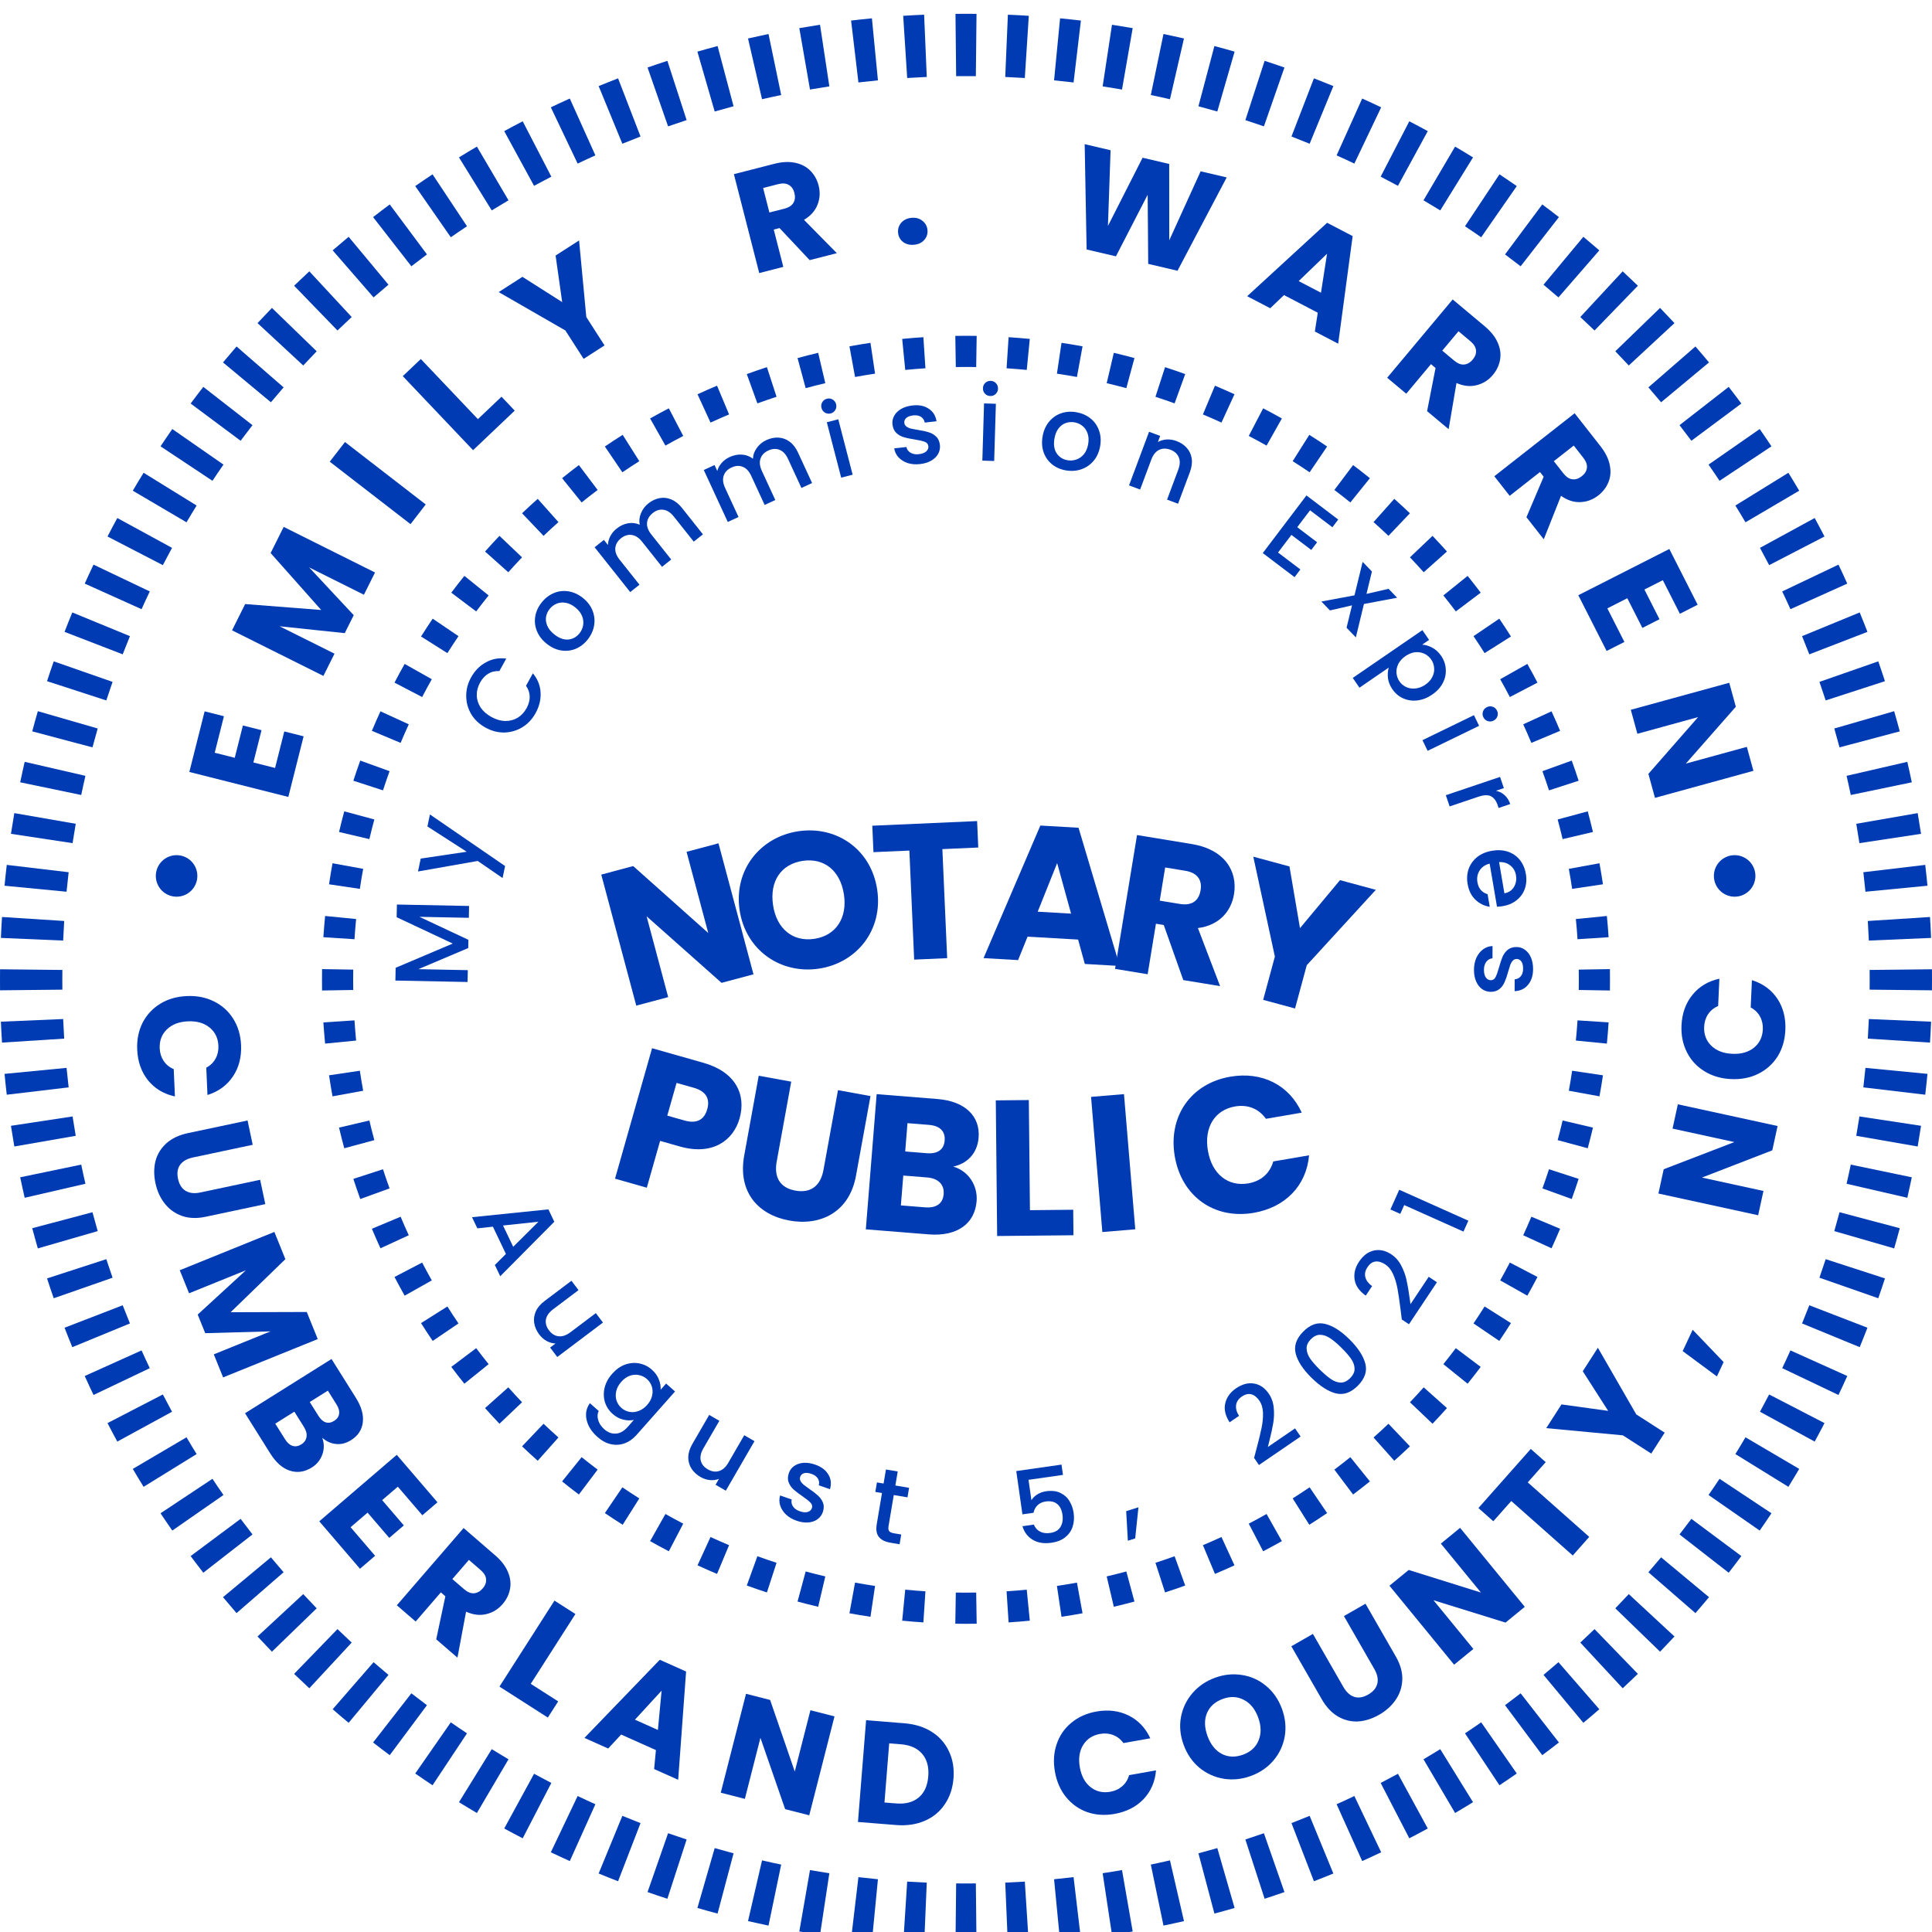 <svg width="140" height="140" viewBox="0 0 140 140" fill="none" xmlns="http://www.w3.org/2000/svg">
<g filter="url(#filter0_i_1727_50780)">
<path fill-rule="evenodd" clip-rule="evenodd" d="M116.66 70.775L114.402 70.738C114.406 70.492 114.408 70.246 114.408 70C114.408 69.754 114.406 69.507 114.402 69.262L116.66 69.225C116.664 69.483 116.666 69.741 116.666 70C116.666 70.259 116.664 70.517 116.66 70.775ZM116.566 66.913L114.313 67.06C114.281 66.57 114.241 66.082 114.193 65.597L116.44 65.376C116.49 65.886 116.532 66.398 116.566 66.913ZM116.157 63.079L113.923 63.411C113.851 62.925 113.771 62.441 113.683 61.961L115.904 61.554C115.996 62.06 116.081 62.568 116.157 63.079ZM115.431 59.289L113.233 59.805C113.121 59.328 113.001 58.853 112.874 58.382L115.054 57.793C115.187 58.288 115.313 58.787 115.431 59.289ZM114.394 55.574L112.246 56.272C112.095 55.805 111.936 55.343 111.77 54.883L113.893 54.115C114.068 54.598 114.235 55.084 114.394 55.574ZM113.051 51.959L110.969 52.832C110.779 52.38 110.582 51.932 110.378 51.487L112.43 50.545C112.645 51.012 112.852 51.483 113.051 51.959ZM111.412 48.466L109.409 49.51C109.183 49.075 108.95 48.645 108.709 48.219L110.676 47.11C110.929 47.557 111.174 48.01 111.412 48.466ZM109.489 45.122L107.58 46.328C107.319 45.913 107.05 45.504 106.776 45.099L108.644 43.831C108.933 44.257 109.215 44.687 109.489 45.122ZM107.298 41.948L105.494 43.307C105.199 42.916 104.898 42.529 104.591 42.148L106.349 40.731C106.672 41.131 106.988 41.537 107.298 41.948ZM104.852 38.965L103.166 40.468C102.84 40.102 102.508 39.742 102.171 39.387L103.806 37.83C104.161 38.203 104.51 38.581 104.852 38.965ZM102.169 36.193L100.613 37.829C100.258 37.491 99.898 37.159 99.532 36.834L101.034 35.148C101.418 35.49 101.797 35.839 102.169 36.193ZM99.269 33.651L97.851 35.409C97.47 35.101 97.084 34.8 96.693 34.505L98.051 32.702C98.462 33.012 98.868 33.328 99.269 33.651ZM96.168 31.355L94.9 33.224C94.496 32.949 94.086 32.681 93.672 32.419L94.877 30.51C95.313 30.785 95.743 31.067 96.168 31.355ZM92.89 29.323L91.781 31.29C91.355 31.05 90.924 30.817 90.49 30.59L91.533 28.588C91.99 28.826 92.442 29.071 92.89 29.323ZM89.455 27.57L88.512 29.622C88.068 29.417 87.619 29.22 87.167 29.031L88.041 26.948C88.516 27.148 88.987 27.355 89.455 27.57ZM85.885 26.107L85.116 28.23C84.657 28.064 84.194 27.905 83.728 27.753L84.425 25.606C84.915 25.765 85.402 25.932 85.885 26.107ZM82.207 24.946L81.618 27.126C81.146 26.998 80.672 26.879 80.195 26.767L80.711 24.568C81.213 24.686 81.711 24.812 82.207 24.946ZM78.445 24.096L78.039 26.317C77.558 26.229 77.075 26.149 76.589 26.076L76.921 23.843C77.432 23.919 77.94 24.003 78.445 24.096ZM74.623 23.559L74.402 25.807C73.917 25.759 73.43 25.719 72.94 25.687L73.087 23.434C73.601 23.467 74.114 23.509 74.623 23.559ZM70.774 23.34L70.738 25.597C70.492 25.593 70.246 25.591 70 25.591C69.753 25.591 69.507 25.593 69.262 25.597L69.225 23.34C69.483 23.335 69.741 23.333 70 23.333C70.258 23.333 70.517 23.335 70.774 23.34ZM66.912 23.434L67.06 25.687C66.57 25.719 66.082 25.759 65.597 25.807L65.376 23.559C65.886 23.509 66.398 23.467 66.912 23.434ZM63.078 23.843L63.41 26.076C62.924 26.149 62.441 26.229 61.96 26.317L61.554 24.096C62.059 24.003 62.568 23.919 63.078 23.843ZM59.288 24.568L59.805 26.767C59.327 26.879 58.853 26.998 58.382 27.126L57.793 24.946C58.288 24.812 58.787 24.686 59.288 24.568ZM55.574 25.606L56.271 27.753C55.805 27.905 55.343 28.064 54.883 28.23L54.115 26.107C54.597 25.932 55.084 25.765 55.574 25.606ZM51.959 26.948L52.832 29.031C52.38 29.22 51.932 29.417 51.487 29.622L50.545 27.57C51.012 27.355 51.483 27.148 51.959 26.948ZM48.466 28.588L49.509 30.59C49.075 30.817 48.645 31.05 48.219 31.29L47.109 29.323C47.557 29.071 48.009 28.826 48.466 28.588ZM45.122 30.51L46.327 32.419C45.913 32.681 45.504 32.949 45.099 33.224L43.831 31.355C44.256 31.067 44.687 30.785 45.122 30.51ZM41.948 32.702L43.307 34.505C42.915 34.8 42.529 35.101 42.148 35.409L40.731 33.651C41.131 33.328 41.537 33.012 41.948 32.702ZM38.965 35.148L40.467 36.834C40.102 37.159 39.741 37.491 39.387 37.829L37.83 36.193C38.203 35.839 38.581 35.49 38.965 35.148ZM36.193 37.83L37.829 39.387C37.491 39.742 37.159 40.102 36.833 40.468L35.148 38.965C35.49 38.581 35.838 38.203 36.193 37.83ZM33.651 40.731L35.408 42.148C35.101 42.529 34.8 42.916 34.505 43.307L32.702 41.948C33.011 41.537 33.328 41.131 33.651 40.731ZM31.355 43.831L33.224 45.099C32.949 45.504 32.681 45.913 32.419 46.328L30.51 45.122C30.785 44.687 31.066 44.257 31.355 43.831ZM29.323 47.11L31.29 48.219C31.05 48.645 30.816 49.075 30.59 49.51L28.587 48.466C28.825 48.01 29.071 47.557 29.323 47.11ZM27.569 50.545L29.621 51.487C29.417 51.932 29.22 52.38 29.03 52.832L26.948 51.959C27.148 51.483 27.355 51.012 27.569 50.545ZM26.106 54.115L28.23 54.883C28.063 55.343 27.904 55.805 27.753 56.272L25.605 55.574C25.765 55.084 25.931 54.598 26.106 54.115ZM24.946 57.793L27.126 58.382C26.998 58.853 26.878 59.328 26.766 59.805L24.568 59.289C24.686 58.787 24.812 58.288 24.946 57.793ZM24.095 61.554L26.317 61.961C26.229 62.441 26.148 62.925 26.076 63.411L23.843 63.079C23.919 62.568 24.003 62.06 24.095 61.554ZM23.559 65.376L25.806 65.597C25.759 66.082 25.719 66.57 25.687 67.06L23.433 66.913C23.467 66.398 23.509 65.886 23.559 65.376ZM23.339 69.225C23.335 69.483 23.333 69.741 23.333 70C23.333 70.259 23.335 70.517 23.339 70.775L25.597 70.738C25.593 70.492 25.591 70.246 25.591 70C25.591 69.754 25.593 69.507 25.597 69.262L23.339 69.225ZM23.433 73.087L25.687 72.94C25.719 73.43 25.759 73.917 25.806 74.403L23.559 74.624C23.509 74.114 23.467 73.602 23.433 73.087ZM23.843 76.921L26.076 76.589C26.148 77.075 26.229 77.559 26.317 78.039L24.095 78.445C24.003 77.94 23.919 77.432 23.843 76.921ZM24.568 80.711L26.766 80.195C26.878 80.672 26.998 81.147 27.126 81.618L24.946 82.207C24.812 81.712 24.686 81.213 24.568 80.711ZM25.605 84.426L27.753 83.728C27.904 84.194 28.063 84.657 28.23 85.116L26.106 85.885C25.931 85.402 25.765 84.916 25.605 84.426ZM26.948 88.041L29.03 87.168C29.22 87.62 29.417 88.068 29.621 88.512L27.569 89.455C27.355 88.988 27.148 88.516 26.948 88.041ZM28.587 91.534L30.59 90.49C30.816 90.925 31.05 91.355 31.29 91.781L29.323 92.89C29.071 92.442 28.825 91.99 28.587 91.534ZM30.51 94.878L32.419 93.672C32.681 94.086 32.949 94.496 33.224 94.901L31.355 96.168C31.066 95.743 30.785 95.313 30.51 94.878ZM32.702 98.052L34.505 96.693C34.8 97.084 35.101 97.47 35.408 97.852L33.651 99.269C33.328 98.868 33.011 98.463 32.702 98.052ZM35.148 101.035L36.833 99.532C37.159 99.898 37.491 100.258 37.829 100.613L36.193 102.17C35.838 101.797 35.49 101.419 35.148 101.035ZM37.83 103.807L39.387 102.171C39.741 102.509 40.102 102.84 40.467 103.166L38.965 104.852C38.581 104.51 38.203 104.161 37.83 103.807ZM40.731 106.349L42.148 104.591C42.529 104.898 42.915 105.2 43.307 105.494L41.948 107.298C41.537 106.988 41.131 106.672 40.731 106.349ZM43.831 108.645L45.099 106.776C45.504 107.051 45.913 107.319 46.327 107.58L45.122 109.49C44.687 109.215 44.256 108.933 43.831 108.645ZM47.109 110.676L48.219 108.71C48.645 108.95 49.075 109.183 49.509 109.41L48.466 111.412C48.009 111.174 47.557 110.929 47.109 110.676ZM50.545 112.43L51.487 110.378C51.932 110.582 52.38 110.779 52.832 110.969L51.959 113.051C51.483 112.852 51.012 112.645 50.545 112.43ZM54.115 113.893L54.883 111.77C55.343 111.936 55.805 112.095 56.271 112.246L55.574 114.394C55.084 114.235 54.597 114.068 54.115 113.893ZM57.793 115.054L58.382 112.874C58.853 113.001 59.327 113.121 59.805 113.233L59.288 115.431C58.787 115.314 58.288 115.188 57.793 115.054ZM61.554 115.904L61.96 113.683C62.441 113.771 62.924 113.851 63.41 113.923L63.078 116.157C62.568 116.081 62.059 115.997 61.554 115.904ZM65.376 116.44L65.597 114.193C66.082 114.241 66.57 114.281 67.06 114.313L66.912 116.566C66.398 116.532 65.886 116.491 65.376 116.44ZM69.225 116.66L69.262 114.403C69.507 114.407 69.753 114.409 70 114.409C70.246 114.409 70.492 114.407 70.738 114.403L70.774 116.66C70.517 116.664 70.258 116.667 70 116.667C69.741 116.667 69.483 116.664 69.225 116.66ZM73.087 116.566L72.94 114.313C73.43 114.281 73.917 114.241 74.402 114.193L74.623 116.44C74.114 116.491 73.601 116.532 73.087 116.566ZM76.921 116.157L76.589 113.923C77.075 113.851 77.558 113.771 78.039 113.683L78.445 115.904C77.94 115.997 77.432 116.081 76.921 116.157ZM80.711 115.431L80.195 113.233C80.672 113.121 81.146 113.001 81.618 112.874L82.207 115.054C81.711 115.188 81.213 115.314 80.711 115.431ZM84.425 114.394L83.728 112.246C84.194 112.095 84.657 111.936 85.116 111.77L85.885 113.893C85.402 114.068 84.915 114.235 84.425 114.394ZM88.041 113.051L87.167 110.969C87.619 110.779 88.068 110.582 88.512 110.378L89.455 112.43C88.987 112.645 88.516 112.852 88.041 113.051ZM91.533 111.412L90.49 109.41C90.924 109.183 91.355 108.95 91.781 108.71L92.89 110.676C92.442 110.929 91.99 111.174 91.533 111.412ZM94.877 109.49L93.672 107.58C94.086 107.319 94.496 107.051 94.9 106.776L96.168 108.645C95.743 108.933 95.313 109.215 94.877 109.49ZM98.051 107.298L96.693 105.494C97.084 105.2 97.47 104.898 97.851 104.591L99.269 106.349C98.868 106.672 98.462 106.988 98.051 107.298ZM101.034 104.852L99.532 103.166C99.898 102.84 100.258 102.509 100.613 102.171L102.169 103.807C101.797 104.161 101.418 104.51 101.034 104.852ZM103.806 102.17L102.171 100.613C102.508 100.258 102.84 99.898 103.166 99.532L104.852 101.035C104.51 101.419 104.161 101.797 103.806 102.17ZM106.349 99.269L104.591 97.852C104.898 97.47 105.199 97.084 105.494 96.693L107.298 98.051C106.988 98.463 106.672 98.868 106.349 99.269ZM108.644 96.168L106.776 94.901C107.05 94.496 107.319 94.086 107.58 93.672L109.489 94.878C109.215 95.313 108.933 95.743 108.644 96.168ZM110.676 92.89L108.709 91.781C108.95 91.355 109.183 90.925 109.409 90.49L111.412 91.534C111.174 91.99 110.929 92.442 110.676 92.89ZM112.43 89.455L110.378 88.512C110.582 88.068 110.779 87.62 110.969 87.168L113.051 88.041C112.852 88.516 112.645 88.988 112.43 89.455ZM113.893 85.885L111.77 85.116C111.936 84.657 112.095 84.194 112.246 83.728L114.394 84.426C114.235 84.916 114.068 85.402 113.893 85.885ZM115.054 82.207L112.874 81.618C113.001 81.147 113.121 80.672 113.233 80.195L115.431 80.711C115.313 81.213 115.187 81.712 115.054 82.207ZM115.904 78.445L113.683 78.039C113.771 77.559 113.851 77.075 113.923 76.589L116.157 76.921C116.081 77.432 115.996 77.94 115.904 78.445ZM116.44 74.624L114.193 74.403C114.241 73.917 114.281 73.43 114.313 72.94L116.566 73.087C116.532 73.602 116.49 74.114 116.44 74.624Z" fill="#003BB3"/>
<path fill-rule="evenodd" clip-rule="evenodd" d="M139.996 70.762L135.48 70.714C135.483 70.476 135.484 70.238 135.484 70C135.484 69.762 135.483 69.524 135.48 69.286L139.996 69.238C139.999 69.492 140 69.746 140 70C140 70.254 139.999 70.508 139.996 70.762ZM139.935 66.965L135.423 67.157C135.403 66.683 135.378 66.21 135.348 65.738L139.854 65.449C139.887 65.953 139.914 66.458 139.935 66.965ZM139.672 63.183L135.177 63.618C135.131 63.145 135.081 62.674 135.025 62.205L139.51 61.673C139.569 62.175 139.624 62.678 139.672 63.183ZM139.206 59.422L134.741 60.098C134.67 59.629 134.593 59.161 134.512 58.695L138.962 57.921C139.048 58.42 139.13 58.92 139.206 59.422ZM138.536 55.689L134.114 56.608C134.018 56.143 133.916 55.681 133.81 55.22L138.211 54.205C138.324 54.698 138.433 55.193 138.536 55.689ZM137.664 51.998L133.299 53.157C133.177 52.699 133.051 52.243 132.92 51.789L137.258 50.536C137.399 51.021 137.534 51.509 137.664 51.998ZM136.591 48.361C136.435 47.88 136.274 47.401 136.107 46.924L131.843 48.412C131.999 48.858 132.15 49.306 132.296 49.756L136.591 48.361ZM135.322 44.788L131.109 46.415C130.939 45.974 130.764 45.535 130.584 45.098L134.761 43.38C134.953 43.847 135.14 44.316 135.322 44.788ZM133.86 41.29L129.742 43.144C129.548 42.713 129.35 42.284 129.146 41.858L133.223 39.915C133.44 40.37 133.653 40.829 133.86 41.29ZM132.21 37.877L128.199 39.952C127.982 39.532 127.76 39.115 127.534 38.7L131.499 36.538C131.741 36.981 131.978 37.428 132.21 37.877ZM130.377 34.558L126.485 36.848C126.245 36.44 126.001 36.035 125.752 35.633L129.594 33.259C129.86 33.689 130.121 34.122 130.377 34.558ZM128.367 31.343L124.604 33.841C124.343 33.446 124.077 33.055 123.807 32.667L127.515 30.089C127.803 30.504 128.088 30.922 128.367 31.343ZM126.186 28.242L122.564 30.939C122.281 30.559 121.994 30.183 121.704 29.809L125.267 27.035C125.578 27.434 125.884 27.836 126.186 28.242ZM123.841 25.263L120.369 28.151C120.066 27.787 119.76 27.427 119.449 27.07L122.858 24.107C123.19 24.489 123.518 24.874 123.841 25.263ZM121.339 22.414C120.995 22.044 120.647 21.677 120.295 21.313L117.051 24.455C117.38 24.795 117.705 25.138 118.027 25.485L121.339 22.414ZM118.687 19.705L115.545 22.949C115.205 22.62 114.862 22.295 114.515 21.973L117.586 18.661C117.956 19.005 118.323 19.353 118.687 19.705ZM115.893 17.142L112.931 20.551C112.573 20.24 112.213 19.934 111.849 19.631L114.737 16.159C115.126 16.483 115.511 16.81 115.893 17.142ZM112.965 14.733L110.191 18.296C109.817 18.006 109.441 17.719 109.061 17.436L111.758 13.814C112.164 14.116 112.566 14.422 112.965 14.733ZM109.911 12.485L107.333 16.193C106.945 15.923 106.554 15.657 106.159 15.396L108.657 11.633C109.078 11.912 109.496 12.197 109.911 12.485ZM106.741 10.406L104.367 14.248C103.965 13.999 103.56 13.755 103.152 13.515L105.442 9.623C105.878 9.879 106.311 10.14 106.741 10.406ZM103.462 8.501L101.3 12.466C100.885 12.24 100.468 12.018 100.048 11.801L102.123 7.79C102.573 8.022 103.019 8.259 103.462 8.501ZM100.085 6.777L98.142 10.854C97.716 10.65 97.287 10.452 96.856 10.258L98.71 6.14C99.171 6.347 99.63 6.56 100.085 6.777ZM96.62 5.239L94.902 9.416C94.465 9.236 94.026 9.061 93.585 8.891L95.212 4.678C95.684 4.86 96.153 5.047 96.62 5.239ZM93.076 3.893L91.588 8.157C91.142 8.001 90.694 7.85 90.244 7.704L91.639 3.409C92.12 3.565 92.6 3.726 93.076 3.893ZM89.464 2.742L88.211 7.08C87.757 6.949 87.301 6.823 86.843 6.701L88.001 2.336C88.491 2.466 88.979 2.601 89.464 2.742ZM85.795 1.789L84.78 6.19C84.319 6.084 83.857 5.982 83.392 5.886L84.311 1.464C84.808 1.567 85.302 1.676 85.795 1.789ZM82.079 1.038L81.305 5.488C80.839 5.407 80.371 5.33 79.902 5.259L80.579 0.794C81.08 0.87 81.58 0.952 82.079 1.038ZM78.327 0.49L77.795 4.975C77.326 4.919 76.855 4.869 76.382 4.823L76.817 0.328C77.322 0.376 77.825 0.431 78.327 0.49ZM74.551 0.146L74.262 4.652C73.79 4.622 73.317 4.597 72.843 4.577L73.035 0.065C73.542 0.086 74.047 0.113 74.551 0.146ZM70.762 0.004L70.714 4.52C70.476 4.517 70.238 4.516 70 4.516C69.762 4.516 69.524 4.517 69.286 4.52L69.238 0.004C69.492 0.001 69.746 0 70 0C70.254 0 70.508 0.001 70.762 0.004ZM66.965 0.065L67.157 4.577C66.683 4.597 66.21 4.622 65.738 4.652L65.449 0.146C65.953 0.113 66.458 0.086 66.965 0.065ZM63.183 0.328L63.618 4.823C63.145 4.869 62.674 4.919 62.205 4.975L61.673 0.49C62.175 0.431 62.678 0.376 63.183 0.328ZM59.422 0.794L60.098 5.259C59.629 5.33 59.161 5.407 58.695 5.488L57.921 1.038C58.42 0.952 58.92 0.87 59.422 0.794ZM55.689 1.464L56.608 5.886C56.143 5.982 55.681 6.084 55.22 6.19L54.205 1.789C54.698 1.676 55.193 1.567 55.689 1.464ZM51.998 2.336L53.157 6.701C52.699 6.823 52.243 6.949 51.789 7.08L50.536 2.742C51.021 2.601 51.509 2.466 51.998 2.336ZM48.361 3.409L49.756 7.704C49.306 7.85 48.858 8.001 48.412 8.157L46.924 3.893C47.401 3.726 47.88 3.565 48.361 3.409ZM44.788 4.678L46.415 8.891C45.974 9.061 45.535 9.236 45.098 9.416L43.38 5.239C43.847 5.047 44.316 4.86 44.788 4.678ZM41.29 6.14L43.144 10.258C42.713 10.452 42.284 10.65 41.858 10.854L39.915 6.777C40.37 6.56 40.829 6.347 41.29 6.14ZM37.877 7.79L39.952 11.801C39.532 12.018 39.115 12.24 38.7 12.466L36.538 8.501C36.981 8.259 37.428 8.022 37.877 7.79ZM34.558 9.623L36.848 13.515C36.44 13.755 36.035 13.999 35.633 14.248L33.259 10.406C33.689 10.14 34.122 9.879 34.558 9.623ZM31.343 11.633L33.841 15.396C33.446 15.657 33.055 15.923 32.667 16.193L30.089 12.485C30.504 12.197 30.922 11.912 31.343 11.633ZM28.242 13.814L30.939 17.436C30.559 17.719 30.183 18.006 29.809 18.296L27.035 14.733C27.434 14.422 27.836 14.116 28.242 13.814ZM25.263 16.159L28.151 19.631C27.787 19.934 27.427 20.24 27.07 20.551L24.107 17.142C24.489 16.81 24.874 16.483 25.263 16.159ZM22.414 18.661L25.485 21.973C25.138 22.295 24.795 22.62 24.455 22.949L21.313 19.705C21.677 19.353 22.044 19.005 22.414 18.661ZM19.705 21.313L22.949 24.455C22.62 24.795 22.295 25.138 21.973 25.485L18.661 22.414C19.005 22.044 19.353 21.677 19.705 21.313ZM17.142 24.107L20.551 27.07C20.24 27.427 19.934 27.787 19.631 28.151L16.159 25.263C16.483 24.874 16.81 24.489 17.142 24.107ZM14.733 27.035L18.296 29.809C18.006 30.183 17.719 30.559 17.436 30.939L13.814 28.242C14.116 27.836 14.422 27.434 14.733 27.035ZM12.485 30.089C12.197 30.504 11.912 30.922 11.633 31.343L15.396 33.841C15.657 33.446 15.923 33.055 16.193 32.667L12.485 30.089ZM10.406 33.259L14.248 35.633C13.999 36.035 13.755 36.44 13.515 36.848L9.623 34.558C9.879 34.122 10.14 33.689 10.406 33.259ZM8.501 36.538L12.466 38.7C12.24 39.115 12.018 39.532 11.801 39.952L7.79 37.877C8.022 37.428 8.259 36.981 8.501 36.538ZM6.777 39.915L10.854 41.858C10.65 42.284 10.452 42.713 10.258 43.144L6.14 41.29C6.347 40.829 6.56 40.37 6.777 39.915ZM5.239 43.38L9.416 45.098C9.236 45.535 9.061 45.974 8.891 46.415L4.678 44.788C4.86 44.316 5.047 43.847 5.239 43.38ZM3.893 46.924L8.157 48.412C8.001 48.858 7.85 49.306 7.704 49.756L3.409 48.361C3.565 47.88 3.726 47.401 3.893 46.924ZM2.742 50.536L7.08 51.789C6.949 52.243 6.823 52.699 6.701 53.157L2.336 51.998C2.466 51.509 2.601 51.021 2.742 50.536ZM1.789 54.205L6.19 55.22C6.084 55.681 5.982 56.143 5.886 56.608L1.464 55.689C1.567 55.193 1.676 54.698 1.789 54.205ZM1.038 57.921L5.488 58.695C5.407 59.161 5.33 59.629 5.259 60.098L0.794 59.422C0.87 58.92 0.952 58.42 1.038 57.921ZM0.49 61.673L4.975 62.205C4.919 62.674 4.869 63.145 4.823 63.618L0.328 63.183C0.376 62.678 0.431 62.175 0.49 61.673ZM0.146 65.449L4.652 65.738C4.622 66.21 4.597 66.683 4.577 67.157L0.065 66.965C0.086 66.458 0.113 65.953 0.146 65.449ZM0.004 69.238C0.001 69.492 0 69.746 0 70C0 70.254 0.001 70.508 0.004 70.762L4.52 70.714C4.517 70.476 4.516 70.238 4.516 70C4.516 69.762 4.517 69.524 4.52 69.286L0.004 69.238ZM0.065 73.035L4.577 72.843C4.597 73.317 4.622 73.79 4.652 74.262L0.146 74.551C0.113 74.047 0.086 73.542 0.065 73.035ZM0.328 76.817L4.823 76.382C4.869 76.855 4.919 77.326 4.975 77.795L0.49 78.327C0.431 77.825 0.376 77.322 0.328 76.817ZM0.794 80.579L5.259 79.902C5.33 80.371 5.407 80.839 5.488 81.305L1.038 82.079C0.952 81.58 0.87 81.08 0.794 80.579ZM1.464 84.311L5.886 83.392C5.982 83.857 6.084 84.319 6.19 84.78L1.789 85.795C1.676 85.302 1.567 84.808 1.464 84.311ZM2.336 88.001L6.701 86.843C6.823 87.301 6.949 87.757 7.08 88.211L2.742 89.464C2.601 88.979 2.466 88.491 2.336 88.001ZM3.409 91.639L7.704 90.244C7.85 90.694 8.001 91.142 8.157 91.588L3.893 93.076C3.726 92.6 3.565 92.12 3.409 91.639ZM4.678 95.212L8.891 93.585C9.061 94.026 9.236 94.465 9.416 94.902L5.239 96.62C5.047 96.153 4.86 95.684 4.678 95.212ZM6.14 98.71L10.258 96.856C10.452 97.287 10.65 97.716 10.854 98.142L6.777 100.085C6.56 99.63 6.347 99.171 6.14 98.71ZM7.79 102.123L11.801 100.048C12.018 100.468 12.24 100.885 12.466 101.3L8.501 103.462C8.259 103.019 8.022 102.573 7.79 102.123ZM9.623 105.442L13.515 103.152C13.755 103.56 13.999 103.965 14.248 104.367L10.406 106.741C10.14 106.311 9.879 105.878 9.623 105.442ZM11.633 108.657L15.396 106.159C15.657 106.554 15.923 106.945 16.193 107.333L12.485 109.911C12.197 109.496 11.912 109.078 11.633 108.657ZM13.814 111.758L17.436 109.061C17.719 109.441 18.006 109.817 18.296 110.191L14.733 112.965C14.422 112.566 14.116 112.164 13.814 111.758ZM16.159 114.737L19.631 111.849C19.934 112.213 20.24 112.573 20.551 112.931L17.142 115.893C16.81 115.511 16.483 115.126 16.159 114.737ZM18.661 117.586L21.973 114.515C22.295 114.862 22.62 115.205 22.949 115.545L19.705 118.687C19.353 118.323 19.005 117.956 18.661 117.586ZM21.313 120.295L24.455 117.051C24.795 117.38 25.138 117.705 25.485 118.027L22.414 121.339C22.044 120.995 21.677 120.647 21.313 120.295ZM24.107 122.858L27.07 119.449C27.427 119.76 27.787 120.066 28.151 120.369L25.263 123.841C24.874 123.518 24.489 123.19 24.107 122.858ZM27.035 125.267L29.809 121.704C30.183 121.994 30.559 122.281 30.939 122.564L28.242 126.186C27.836 125.884 27.434 125.578 27.035 125.267ZM30.089 127.515L32.667 123.807C33.055 124.077 33.446 124.343 33.841 124.604L31.343 128.367C30.922 128.088 30.504 127.803 30.089 127.515ZM33.259 129.594L35.633 125.752C36.035 126.001 36.44 126.245 36.848 126.485L34.558 130.377C34.122 130.121 33.689 129.86 33.259 129.594ZM36.538 131.499L38.7 127.534C39.115 127.76 39.532 127.982 39.952 128.199L37.877 132.21C37.428 131.978 36.981 131.741 36.538 131.499ZM39.915 133.223L41.858 129.146C42.284 129.35 42.713 129.548 43.144 129.742L41.29 133.86C40.829 133.653 40.37 133.44 39.915 133.223ZM43.38 134.761L45.098 130.584C45.535 130.764 45.974 130.939 46.415 131.109L44.788 135.322C44.316 135.14 43.847 134.953 43.38 134.761ZM46.924 136.107L48.412 131.843C48.858 131.999 49.306 132.15 49.756 132.296L48.361 136.591C47.88 136.435 47.401 136.274 46.924 136.107ZM50.536 137.258L51.789 132.92C52.243 133.051 52.699 133.177 53.157 133.299L51.998 137.664C51.509 137.534 51.021 137.399 50.536 137.258ZM54.205 138.211L55.22 133.81C55.681 133.916 56.143 134.018 56.608 134.114L55.689 138.536C55.193 138.433 54.698 138.324 54.205 138.211ZM57.921 138.962L58.695 134.512C59.161 134.593 59.629 134.67 60.098 134.741L59.422 139.206C58.92 139.13 58.42 139.048 57.921 138.962ZM61.673 139.51L62.205 135.025C62.674 135.081 63.145 135.131 63.618 135.177L63.183 139.672C62.678 139.624 62.175 139.569 61.673 139.51ZM65.449 139.854L65.738 135.348C66.21 135.378 66.683 135.403 67.157 135.423L66.965 139.935C66.458 139.914 65.953 139.887 65.449 139.854ZM69.238 139.996L69.286 135.48C69.524 135.483 69.762 135.484 70 135.484C70.238 135.484 70.476 135.483 70.714 135.48L70.762 139.996C70.508 139.999 70.254 140 70 140C69.746 140 69.492 139.999 69.238 139.996ZM73.035 139.935L72.843 135.423C73.317 135.403 73.79 135.378 74.262 135.348L74.551 139.854C74.047 139.887 73.542 139.914 73.035 139.935ZM76.817 139.672L76.382 135.177C76.855 135.131 77.326 135.081 77.795 135.025L78.327 139.51C77.825 139.569 77.322 139.624 76.817 139.672ZM80.579 139.206L79.902 134.741C80.371 134.67 80.839 134.593 81.305 134.512L82.079 138.962C81.58 139.048 81.08 139.13 80.579 139.206ZM84.311 138.536L83.392 134.114C83.857 134.018 84.319 133.916 84.78 133.81L85.795 138.211C85.302 138.324 84.808 138.433 84.311 138.536ZM88.001 137.664L86.843 133.299C87.301 133.177 87.757 133.051 88.211 132.92L89.464 137.258C88.979 137.399 88.491 137.534 88.001 137.664ZM91.639 136.591C92.12 136.435 92.6 136.274 93.076 136.107L91.588 131.843C91.142 131.999 90.694 132.15 90.244 132.296L91.639 136.591ZM95.212 135.322L93.585 131.109C94.026 130.939 94.465 130.764 94.902 130.584L96.62 134.761C96.153 134.953 95.684 135.14 95.212 135.322ZM98.71 133.86L96.856 129.742C97.287 129.548 97.716 129.35 98.142 129.146L100.085 133.223C99.63 133.44 99.171 133.653 98.71 133.86ZM102.123 132.21L100.048 128.199C100.468 127.982 100.885 127.76 101.3 127.534L103.462 131.499C103.019 131.741 102.573 131.978 102.123 132.21ZM105.442 130.377L103.152 126.485C103.56 126.245 103.965 126.001 104.367 125.752L106.741 129.594C106.311 129.86 105.878 130.121 105.442 130.377ZM108.657 128.367L106.159 124.604C106.554 124.343 106.945 124.077 107.333 123.807L109.911 127.515C109.496 127.803 109.078 128.088 108.657 128.367ZM111.758 126.186L109.061 122.564C109.441 122.281 109.817 121.994 110.191 121.704L112.965 125.267C112.566 125.578 112.164 125.884 111.758 126.186ZM114.737 123.841L111.849 120.369C112.213 120.066 112.573 119.76 112.931 119.449L115.893 122.858C115.511 123.19 115.126 123.518 114.737 123.841ZM117.586 121.339L114.515 118.027C114.862 117.705 115.205 117.38 115.545 117.051L118.687 120.295C118.323 120.647 117.956 120.995 117.586 121.339ZM120.295 118.687L117.051 115.545C117.38 115.205 117.705 114.862 118.027 114.515L121.339 117.586C120.995 117.956 120.647 118.323 120.295 118.687ZM122.858 115.893L119.449 112.931C119.76 112.573 120.066 112.213 120.369 111.849L123.841 114.737C123.518 115.126 123.19 115.511 122.858 115.893ZM125.267 112.965L121.704 110.191C121.994 109.817 122.281 109.441 122.564 109.061L126.186 111.758C125.884 112.164 125.578 112.566 125.267 112.965ZM127.515 109.911L123.807 107.333C124.077 106.945 124.343 106.554 124.604 106.159L128.367 108.657C128.088 109.078 127.803 109.496 127.515 109.911ZM129.594 106.741L125.752 104.367C126.001 103.965 126.245 103.56 126.485 103.152L130.377 105.442C130.121 105.878 129.86 106.311 129.594 106.741ZM131.499 103.462L127.534 101.3C127.76 100.885 127.982 100.468 128.199 100.048L132.21 102.123C131.978 102.573 131.741 103.019 131.499 103.462ZM133.223 100.085L129.146 98.142C129.35 97.716 129.548 97.287 129.742 96.856L133.86 98.71C133.653 99.171 133.44 99.63 133.223 100.085ZM134.761 96.62L130.584 94.902C130.764 94.465 130.939 94.026 131.109 93.585L135.322 95.212C135.14 95.684 134.953 96.153 134.761 96.62ZM136.107 93.076L131.843 91.588C131.999 91.142 132.15 90.694 132.296 90.244L136.591 91.639C136.435 92.12 136.274 92.6 136.107 93.076ZM137.258 89.464L132.92 88.211C133.051 87.757 133.177 87.301 133.299 86.843L137.664 88.001C137.534 88.491 137.399 88.979 137.258 89.464ZM138.211 85.795L133.81 84.78C133.916 84.319 134.018 83.857 134.114 83.392L138.536 84.311C138.433 84.808 138.324 85.302 138.211 85.795ZM138.962 82.079L134.512 81.305C134.593 80.839 134.67 80.371 134.741 79.902L139.206 80.579C139.13 81.08 139.048 81.58 138.962 82.079ZM139.51 78.327L135.025 77.795C135.081 77.326 135.131 76.855 135.177 76.382L139.672 76.817C139.624 77.322 139.569 77.825 139.51 78.327ZM139.854 74.551L135.348 74.262C135.378 73.79 135.403 73.317 135.423 72.843L139.935 73.035C139.914 73.542 139.887 74.047 139.854 74.551Z" fill="#003BB3"/>
<path d="M49.751 60.726L51.323 66.609L45.883 61.759L43.57 62.377L46.106 71.872L48.419 71.254L46.855 65.397L52.287 70.221L54.6 69.603L52.064 60.108L49.751 60.726Z" fill="#003BB3"/>
<path d="M63.564 63.46C63.125 60.538 60.616 58.82 57.847 59.236C55.092 59.65 53.157 62.036 53.596 64.957C54.035 67.879 56.588 69.605 59.343 69.191C62.098 68.776 64.003 66.381 63.564 63.46ZM56.019 64.593C55.759 62.863 56.591 61.619 58.169 61.382C59.72 61.149 60.895 62.091 61.155 63.822C61.411 65.525 60.569 66.798 59.018 67.031C57.44 67.268 56.275 66.296 56.019 64.593Z" fill="#003BB3"/>
<path d="M63.294 60.75L65.896 60.636L66.244 68.538L68.636 68.432L68.288 60.53L70.889 60.415L70.805 58.499L63.21 58.834L63.294 60.75Z" fill="#003BB3"/>
<path d="M78.61 68.852L81.139 68.998L78.155 58.982L75.388 58.822L71.272 68.429L73.774 68.573L74.461 66.874L78.123 67.085L78.61 68.852ZM77.614 65.205L75.196 65.065L76.605 61.543L77.614 65.205Z" fill="#003BB3"/>
<path d="M87.001 63.502C86.876 64.262 86.387 64.65 85.503 64.504L84.038 64.264L84.433 61.86L85.897 62.101C86.782 62.246 87.119 62.783 87.001 63.502ZM82.393 59.511L80.801 69.209L83.163 69.597L83.764 65.936L84.33 66.029L85.746 70.021L88.413 70.459L86.805 66.251C88.37 66.053 89.221 65.016 89.421 63.8C89.697 62.114 88.734 60.552 86.358 60.162L82.393 59.511Z" fill="#003BB3"/>
<path d="M92.382 68.317L91.534 71.453L93.844 72.078L94.693 68.943L99.697 63.481L97.102 62.778L94.202 66.257L93.44 61.787L90.818 61.077L92.382 68.317Z" fill="#003BB3"/>
<path d="M48.353 79.841L49.027 77.471L50.279 77.826C51.195 78.086 51.455 78.655 51.249 79.382C51.042 80.11 50.522 80.457 49.606 80.197L48.353 79.841ZM53.592 80.048C54.086 78.311 53.298 76.675 50.982 76.017L47.251 74.958L44.567 84.412L46.87 85.066L47.834 81.673L49.261 82.078C51.672 82.763 53.149 81.61 53.592 80.048Z" fill="#003BB3"/>
<path d="M53.93 82.724C53.444 85.396 54.953 87.036 57.198 87.445C59.429 87.851 61.543 86.869 62.029 84.197L63.08 78.426L60.724 77.997L59.671 83.782C59.463 84.926 58.751 85.479 57.635 85.276C56.52 85.073 56.075 84.309 56.283 83.166L57.336 77.381L54.98 76.952L53.93 82.724Z" fill="#003BB3"/>
<path d="M68.381 85.529C68.325 86.227 67.835 86.552 67.04 86.489L65.281 86.348L65.455 84.185L67.185 84.323C67.981 84.387 68.437 84.831 68.381 85.529ZM68.454 81.644C68.4 82.314 67.939 82.628 67.158 82.566L65.595 82.44L65.759 80.389L67.322 80.514C68.104 80.577 68.507 80.974 68.454 81.644ZM70.769 86.043C70.859 84.927 70.2 83.863 69.075 83.534C70.046 83.331 70.819 82.62 70.914 81.434C71.038 79.885 69.932 78.799 67.936 78.639L63.526 78.286L62.741 88.082L67.304 88.448C69.37 88.614 70.64 87.662 70.769 86.043Z" fill="#003BB3"/>
<path d="M72.159 78.738L72.257 88.566L77.787 88.511L77.769 86.663L74.633 86.694L74.553 78.714L72.159 78.738Z" fill="#003BB3"/>
<path d="M79.88 88.278L82.266 88.079L81.448 78.285L79.062 78.484L79.88 88.278Z" fill="#003BB3"/>
<path d="M85.129 82.797C85.626 85.695 87.989 87.377 90.845 86.887C93.15 86.491 94.668 84.909 94.86 82.718L92.266 83.163C92.008 84.059 91.348 84.599 90.451 84.753C89.002 85.001 87.824 84.096 87.53 82.385C87.236 80.674 88.045 79.427 89.494 79.178C90.391 79.024 91.193 79.313 91.735 80.072L94.329 79.627C93.417 77.624 91.456 76.626 89.152 77.021C86.296 77.511 84.632 79.899 85.129 82.797Z" fill="#003BB3"/>
<path d="M15.56 53.546L17.011 53.912L17.601 51.572L18.95 51.912L18.36 54.252L19.933 54.649L20.601 52.003L22.001 52.356L20.893 56.749L13.72 54.94L14.828 50.547L16.227 50.9L15.56 53.546Z" fill="#003BB3"/>
<path d="M20.557 37.181L27.176 40.485L26.371 42.097L22.402 40.116L25.632 43.578L24.982 44.879L20.26 44.382L24.239 46.368L23.434 47.98L16.815 44.676L17.766 42.772L23.275 43.202L19.611 39.076L20.557 37.181Z" fill="#003BB3"/>
<path d="M24.998 31.031L30.85 35.555L29.748 36.981L23.895 32.456L24.998 31.031Z" fill="#003BB3"/>
<path d="M34.63 29.372L36.342 27.747L37.299 28.756L34.281 31.622L29.188 26.257L30.494 25.016L34.63 29.372Z" fill="#003BB3"/>
<path d="M41.962 16.423L42.486 21.974L43.807 24.03L42.292 25.005L40.97 22.948L36.138 20.166L37.857 19.061L40.738 20.892L40.26 17.517L41.962 16.423Z" fill="#003BB3"/>
<path d="M58.671 17.85L56.488 15.527L56.069 15.634L56.762 18.339L55.017 18.787L53.181 11.621L56.11 10.87C56.675 10.725 57.18 10.701 57.626 10.797C58.078 10.892 58.447 11.087 58.733 11.384C59.018 11.673 59.214 12.029 59.322 12.451C59.444 12.928 59.417 13.388 59.241 13.832C59.071 14.274 58.744 14.641 58.261 14.931L60.641 17.346L58.671 17.85ZM55.753 14.399L56.835 14.122C57.155 14.04 57.373 13.901 57.489 13.704C57.612 13.506 57.637 13.264 57.564 12.978C57.494 12.706 57.358 12.512 57.154 12.397C56.958 12.281 56.7 12.264 56.38 12.346L55.298 12.623L55.753 14.399Z" fill="#003BB3"/>
<path d="M66.23 16.737C65.915 16.763 65.648 16.694 65.43 16.529C65.218 16.356 65.101 16.134 65.078 15.861C65.054 15.581 65.133 15.338 65.313 15.132C65.5 14.926 65.751 14.81 66.066 14.784C66.374 14.758 66.634 14.831 66.846 15.004C67.065 15.176 67.186 15.402 67.21 15.682C67.232 15.955 67.15 16.195 66.963 16.401C66.782 16.599 66.538 16.711 66.23 16.737Z" fill="#003BB3"/>
<path d="M88.891 11.856L85.327 18.619L83.203 18.122L83.164 13.113L80.864 17.575L78.74 17.078L78.6 9.447L80.477 9.887L80.286 15.372L82.796 10.43L84.725 10.881L84.729 16.412L87.003 11.414L88.891 11.856Z" fill="#003BB3"/>
<path d="M95.491 21.66L93.043 20.383L92.046 21.337L90.374 20.465L96.168 15.143L98.018 16.108L96.97 23.905L95.279 23.023L95.491 21.66ZM95.723 20.212L96.163 17.387L94.107 19.369L95.723 20.212Z" fill="#003BB3"/>
<path d="M103.413 28.794L104.025 25.665L103.694 25.387L101.902 27.529L100.52 26.373L105.267 20.699L107.586 22.64C108.033 23.014 108.348 23.41 108.53 23.828C108.717 24.25 108.773 24.664 108.7 25.069C108.631 25.47 108.456 25.837 108.177 26.171C107.861 26.548 107.472 26.794 107.008 26.91C106.55 27.031 106.062 26.98 105.543 26.756L104.973 30.099L103.413 28.794ZM104.512 24.409L105.368 25.126C105.622 25.338 105.862 25.434 106.09 25.414C106.323 25.398 106.534 25.277 106.723 25.051C106.904 24.835 106.981 24.611 106.955 24.379C106.935 24.152 106.798 23.932 106.545 23.72L105.688 23.003L104.512 24.409Z" fill="#003BB3"/>
<path d="M110.612 36.48L111.86 33.546L111.593 33.206L109.396 34.929L108.284 33.511L114.104 28.947L115.971 31.326C116.331 31.785 116.556 32.238 116.647 32.684C116.743 33.136 116.712 33.553 116.556 33.934C116.405 34.311 116.159 34.634 115.816 34.903C115.429 35.206 114.997 35.367 114.519 35.384C114.046 35.407 113.579 35.255 113.118 34.929L111.867 38.08L110.612 36.48ZM112.596 32.419L113.286 33.298C113.489 33.558 113.705 33.702 113.931 33.729C114.163 33.762 114.394 33.688 114.626 33.505C114.848 33.332 114.97 33.129 114.993 32.897C115.02 32.67 114.932 32.427 114.728 32.167L114.039 31.288L112.596 32.419Z" fill="#003BB3"/>
<path d="M120.495 41.042L119.161 41.72L120.253 43.871L119.013 44.501L117.92 42.35L116.474 43.085L117.71 45.518L116.422 46.172L114.37 42.132L120.966 38.782L123.018 42.822L121.731 43.476L120.495 41.042Z" fill="#003BB3"/>
<path d="M119.926 56.816L119.449 55.078L123.051 50.964L118.651 52.172L118.174 50.434L125.308 48.476L125.785 50.214L122.162 54.333L126.582 53.12L127.06 54.857L119.926 56.816Z" fill="#003BB3"/>
<path d="M13.536 71.178C14.266 71.145 14.922 71.275 15.504 71.565C16.094 71.856 16.559 72.275 16.9 72.822C17.248 73.376 17.437 74.011 17.469 74.727C17.508 75.604 17.309 76.366 16.874 77.011C16.438 77.656 15.825 78.101 15.034 78.347L14.947 76.368C15.249 76.207 15.475 75.986 15.624 75.705C15.774 75.431 15.841 75.123 15.826 74.779C15.801 74.224 15.588 73.784 15.187 73.457C14.786 73.13 14.263 72.981 13.617 73.009C12.971 73.038 12.463 73.233 12.092 73.594C11.721 73.955 11.548 74.412 11.573 74.967C11.588 75.311 11.682 75.612 11.855 75.872C12.029 76.139 12.273 76.339 12.589 76.472L12.676 78.452C11.867 78.276 11.217 77.887 10.726 77.283C10.242 76.678 9.981 75.937 9.942 75.06C9.91 74.344 10.04 73.695 10.331 73.113C10.629 72.537 11.055 72.079 11.609 71.737C12.164 71.397 12.806 71.21 13.536 71.178Z" fill="#003BB3"/>
<path d="M18.312 81.956L13.983 82.875C13.55 82.967 13.239 83.144 13.051 83.407C12.863 83.669 12.812 84.007 12.9 84.419C12.987 84.831 13.171 85.123 13.451 85.293C13.732 85.463 14.088 85.502 14.521 85.411L18.851 84.492L19.225 86.255L14.905 87.171C14.26 87.308 13.684 87.287 13.179 87.107C12.674 86.927 12.259 86.627 11.933 86.208C11.608 85.795 11.385 85.304 11.264 84.734C11.143 84.163 11.145 83.628 11.268 83.128C11.4 82.633 11.662 82.208 12.053 81.852C12.451 81.494 12.973 81.247 13.619 81.11L17.939 80.194L18.312 81.956Z" fill="#003BB3"/>
<path d="M23.025 96.035L16.168 98.811L15.492 97.141L19.604 95.476L14.871 95.607L14.326 94.259L17.823 91.047L13.701 92.716L13.025 91.046L19.882 88.27L20.68 90.243L16.712 94.089L22.23 94.072L23.025 96.035Z" fill="#003BB3"/>
<path d="M23.35 103.187C23.5 103.599 23.502 104.004 23.354 104.404C23.212 104.799 22.96 105.111 22.597 105.339C22.073 105.667 21.541 105.744 21 105.569C20.469 105.396 19.998 104.983 19.587 104.328L17.757 101.409L24.023 97.478L25.793 100.299C26.192 100.936 26.358 101.525 26.29 102.065C26.226 102.611 25.944 103.04 25.445 103.354C25.076 103.585 24.707 103.679 24.34 103.636C23.977 103.598 23.647 103.449 23.35 103.187ZM22.445 100.595L23.073 101.595C23.229 101.845 23.402 102.002 23.592 102.065C23.791 102.131 23.997 102.097 24.211 101.963C24.426 101.828 24.546 101.657 24.574 101.45C24.605 101.248 24.542 101.022 24.385 100.772L23.758 99.772L22.445 100.595ZM20.651 103.288C20.812 103.543 20.992 103.704 21.191 103.77C21.399 103.839 21.613 103.804 21.834 103.665C22.054 103.527 22.18 103.345 22.212 103.118C22.247 102.896 22.184 102.658 22.024 102.402L21.33 101.295L19.946 102.163L20.651 103.288Z" fill="#003BB3"/>
<path d="M28.828 106.731L27.692 107.705L29.263 109.537L28.208 110.442L26.636 108.611L25.405 109.668L27.182 111.739L26.086 112.679L23.136 109.24L28.75 104.423L31.701 107.862L30.605 108.802L28.828 106.731Z" fill="#003BB3"/>
<path d="M31.61 117.791L32.273 114.672L31.946 114.389L30.12 116.502L28.756 115.324L33.594 109.727L35.882 111.705C36.323 112.086 36.631 112.487 36.806 112.908C36.986 113.333 37.036 113.747 36.956 114.152C36.881 114.551 36.701 114.915 36.416 115.244C36.094 115.616 35.701 115.857 35.236 115.965C34.776 116.079 34.288 116.019 33.773 115.788L33.149 119.12L31.61 117.791ZM32.779 113.425L33.625 114.155C33.874 114.371 34.113 114.471 34.341 114.454C34.574 114.442 34.787 114.324 34.98 114.101C35.164 113.889 35.245 113.666 35.223 113.434C35.207 113.206 35.073 112.984 34.824 112.768L33.978 112.037L32.779 113.425Z" fill="#003BB3"/>
<path d="M38.46 121.017L40.448 122.289L39.698 123.461L36.192 121.218L40.179 114.987L41.697 115.958L38.46 121.017Z" fill="#003BB3"/>
<path d="M47.53 125.818L45.01 124.692L44.072 125.704L42.35 124.935L47.812 119.273L49.717 120.124L49.143 127.97L47.401 127.192L47.53 125.818ZM47.674 124.359L47.942 121.512L46.01 123.615L47.674 124.359Z" fill="#003BB3"/>
<path d="M58.641 130.543L56.895 130.098L55.104 124.931L53.975 129.352L52.229 128.906L54.06 121.739L55.806 122.185L57.592 127.372L58.726 122.93L60.471 123.376L58.641 130.543Z" fill="#003BB3"/>
<path d="M65.523 123.874C66.301 123.936 66.968 124.144 67.524 124.499C68.081 124.853 68.494 125.323 68.764 125.909C69.042 126.488 69.152 127.141 69.094 127.87C69.036 128.591 68.824 129.219 68.457 129.753C68.097 130.288 67.611 130.686 66.998 130.948C66.392 131.209 65.704 131.309 64.934 131.248L62.171 131.027L62.761 123.653L65.523 123.874ZM64.942 129.684C65.622 129.738 66.165 129.595 66.573 129.254C66.981 128.913 67.212 128.403 67.266 127.724C67.321 127.044 67.174 126.501 66.826 126.092C66.478 125.684 65.964 125.452 65.285 125.398L64.434 125.33L64.092 129.616L64.942 129.684Z" fill="#003BB3"/>
<path d="M76.444 127.388C76.316 126.669 76.359 126.001 76.57 125.386C76.781 124.763 77.135 124.248 77.634 123.838C78.138 123.421 78.742 123.149 79.448 123.024C80.312 122.871 81.093 122.968 81.79 123.315C82.486 123.662 83.008 124.212 83.356 124.964L81.405 125.31C81.206 125.031 80.957 124.836 80.659 124.725C80.368 124.612 80.053 124.586 79.714 124.646C79.168 124.743 78.759 125.012 78.487 125.453C78.216 125.893 78.136 126.432 78.249 127.068C78.362 127.704 78.622 128.183 79.028 128.503C79.435 128.823 79.911 128.935 80.457 128.838C80.796 128.778 81.083 128.645 81.318 128.439C81.559 128.233 81.726 127.964 81.817 127.634L83.768 127.288C83.7 128.113 83.399 128.809 82.864 129.375C82.328 129.933 81.628 130.289 80.763 130.443C80.058 130.568 79.397 130.524 78.782 130.313C78.172 130.093 77.662 129.73 77.251 129.225C76.841 128.72 76.572 128.108 76.444 127.388Z" fill="#003BB3"/>
<path d="M90.647 127.691C89.994 127.93 89.338 127.999 88.68 127.896C88.028 127.79 87.441 127.526 86.92 127.104C86.403 126.672 86.019 126.117 85.771 125.437C85.522 124.758 85.457 124.09 85.575 123.433C85.7 122.773 85.978 122.193 86.408 121.692C86.844 121.188 87.389 120.816 88.042 120.577C88.695 120.338 89.347 120.271 89.999 120.376C90.658 120.479 91.242 120.744 91.75 121.171C92.264 121.596 92.646 122.149 92.895 122.828C93.144 123.508 93.21 124.179 93.094 124.843C92.976 125.499 92.701 126.079 92.272 126.58C91.842 127.082 91.3 127.452 90.647 127.691ZM90.082 126.148C90.636 125.945 91.01 125.598 91.205 125.108C91.406 124.615 91.396 124.066 91.173 123.459C90.949 122.845 90.602 122.419 90.132 122.179C89.667 121.93 89.158 121.908 88.603 122.111C88.043 122.316 87.661 122.662 87.457 123.148C87.26 123.631 87.275 124.183 87.502 124.803C87.727 125.417 88.072 125.848 88.537 126.096C89.006 126.336 89.521 126.353 90.082 126.148Z" fill="#003BB3"/>
<path d="M95.138 117.399L97.342 121.237C97.562 121.621 97.826 121.862 98.134 121.961C98.442 122.059 98.779 122.004 99.144 121.794C99.51 121.584 99.73 121.319 99.806 121C99.882 120.681 99.81 120.33 99.59 119.946L97.386 116.108L98.948 115.211L101.147 119.039C101.476 119.612 101.632 120.166 101.616 120.702C101.6 121.238 101.442 121.726 101.143 122.165C100.851 122.6 100.451 122.963 99.946 123.253C99.44 123.544 98.93 123.707 98.416 123.743C97.905 123.769 97.42 123.651 96.961 123.388C96.498 123.119 96.103 122.698 95.774 122.125L93.575 118.296L95.138 117.399Z" fill="#003BB3"/>
<path d="M110.491 115.437L109.097 116.579L103.875 114.958L106.766 118.489L105.371 119.63L100.685 113.907L102.079 112.765L107.315 114.402L104.41 110.856L105.804 109.714L110.491 115.437Z" fill="#003BB3"/>
<path d="M110.926 103.996L112.007 104.953L110.707 106.42L115.163 110.368L113.968 111.717L109.512 107.769L108.212 109.236L107.132 108.278L110.926 103.996Z" fill="#003BB3"/>
<path d="M115.788 96.663L118.572 101.494L120.629 102.815L119.655 104.331L117.598 103.01L112.047 102.489L113.151 100.769L116.533 101.237L114.694 98.366L115.788 96.663Z" fill="#003BB3"/>
<path d="M122.657 95.36L124.9 97.702L124.413 98.742L121.933 96.906L122.657 95.36Z" fill="#003BB3"/>
<path d="M128.811 80.596L128.427 82.357L123.328 84.331L127.786 85.302L127.403 87.062L120.175 85.488L120.558 83.728L125.678 81.758L121.199 80.783L121.583 79.022L128.811 80.596Z" fill="#003BB3"/>
<path d="M125.451 77.195C124.722 77.162 124.079 76.976 123.525 76.635C122.963 76.294 122.537 75.835 122.246 75.26C121.948 74.677 121.815 74.028 121.847 73.312C121.886 72.435 122.151 71.694 122.641 71.09C123.132 70.486 123.782 70.096 124.592 69.921L124.504 71.9C124.189 72.034 123.944 72.234 123.771 72.5C123.598 72.76 123.504 73.062 123.488 73.406C123.464 73.96 123.637 74.418 124.008 74.779C124.379 75.14 124.887 75.335 125.532 75.363C126.178 75.392 126.702 75.242 127.103 74.916C127.504 74.589 127.717 74.148 127.741 73.594C127.757 73.25 127.689 72.941 127.54 72.667C127.39 72.386 127.165 72.165 126.862 72.004L126.95 70.025C127.741 70.271 128.354 70.717 128.789 71.362C129.218 72.007 129.413 72.768 129.374 73.645C129.342 74.361 129.156 74.996 128.815 75.55C128.467 76.098 128.002 76.516 127.42 76.807C126.837 77.098 126.181 77.227 125.451 77.195Z" fill="#003BB3"/>
<circle cx="12.796" cy="62.473" r="1.505" fill="#003BB3"/>
<circle cx="125.699" cy="62.473" r="1.505" fill="#003BB3"/>
<path d="M28.761 64.546L33.991 64.65L33.974 65.508L30.392 65.437L33.942 67.103L33.931 67.698L30.317 69.23L33.899 69.301L33.882 70.159L28.651 70.055L28.67 69.129L32.808 67.374L28.743 65.464L28.761 64.546Z" fill="#003BB3"/>
<path d="M31.155 58.018L36.601 61.757L36.419 62.627L34.618 61.388L30.29 62.151L30.486 61.216L33.819 60.721L30.973 58.888L31.155 58.018Z" fill="#003BB3"/>
<path d="M35.18 51.724C34.732 51.476 34.387 51.151 34.145 50.748C33.906 50.341 33.785 49.905 33.784 49.44C33.781 48.968 33.897 48.519 34.133 48.093C34.402 47.605 34.762 47.239 35.212 46.995C35.66 46.744 36.151 46.654 36.685 46.725L36.186 47.628C35.879 47.613 35.608 47.678 35.373 47.824C35.138 47.969 34.944 48.18 34.791 48.457C34.624 48.76 34.543 49.068 34.548 49.38C34.553 49.693 34.646 49.987 34.825 50.264C35.007 50.537 35.267 50.766 35.606 50.953C35.944 51.14 36.277 51.238 36.604 51.246C36.934 51.251 37.235 51.173 37.507 51.014C37.774 50.852 37.991 50.619 38.158 50.316C38.311 50.04 38.386 49.763 38.384 49.487C38.382 49.21 38.293 48.946 38.117 48.694L38.615 47.791C38.96 48.205 39.146 48.669 39.172 49.182C39.2 49.691 39.08 50.189 38.811 50.677C38.573 51.107 38.257 51.446 37.863 51.692C37.464 51.936 37.029 52.066 36.557 52.08C36.087 52.09 35.628 51.971 35.18 51.724Z" fill="#003BB3"/>
<path d="M42.554 45.383C42.305 45.684 42.011 45.901 41.675 46.033C41.334 46.161 40.982 46.193 40.62 46.127C40.253 46.059 39.906 45.889 39.577 45.617C39.252 45.348 39.023 45.038 38.89 44.687C38.757 44.336 38.725 43.981 38.795 43.622C38.864 43.262 39.025 42.93 39.278 42.624C39.53 42.319 39.827 42.099 40.166 41.963C40.507 41.827 40.861 41.792 41.231 41.857C41.601 41.922 41.948 42.088 42.273 42.357C42.598 42.626 42.825 42.937 42.955 43.292C43.085 43.647 43.114 44.009 43.042 44.38C42.969 44.743 42.807 45.077 42.554 45.383ZM41.98 44.908C42.12 44.738 42.211 44.546 42.251 44.332C42.295 44.114 42.274 43.891 42.188 43.664C42.102 43.437 41.944 43.227 41.712 43.035C41.48 42.844 41.248 42.727 41.015 42.684C40.779 42.639 40.56 42.656 40.357 42.736C40.155 42.816 39.983 42.941 39.842 43.111C39.702 43.281 39.611 43.473 39.571 43.687C39.534 43.898 39.561 44.112 39.653 44.332C39.741 44.548 39.901 44.752 40.133 44.944C40.478 45.228 40.816 45.362 41.15 45.345C41.483 45.32 41.759 45.175 41.98 44.908Z" fill="#003BB3"/>
<path d="M46.979 35.482C47.234 35.279 47.504 35.151 47.789 35.098C48.078 35.042 48.361 35.073 48.641 35.191C48.924 35.305 49.183 35.51 49.417 35.805L50.938 37.721L50.272 38.249L48.83 36.434C48.599 36.143 48.35 35.979 48.083 35.941C47.813 35.899 47.552 35.978 47.301 36.178C47.049 36.378 46.911 36.615 46.886 36.891C46.863 37.16 46.966 37.44 47.197 37.73L48.639 39.546L47.973 40.075L46.531 38.259C46.3 37.968 46.051 37.804 45.784 37.766C45.514 37.725 45.253 37.803 45.002 38.003C44.75 38.203 44.612 38.441 44.588 38.716C44.564 38.985 44.667 39.265 44.898 39.556L46.34 41.371L45.668 41.905L43.089 38.657L43.761 38.123L44.056 38.495C44.06 38.274 44.117 38.059 44.226 37.85C44.336 37.641 44.487 37.46 44.68 37.307C44.939 37.101 45.215 36.972 45.506 36.92C45.798 36.868 46.082 36.902 46.357 37.023C46.299 36.749 46.329 36.472 46.447 36.192C46.562 35.909 46.739 35.672 46.979 35.482Z" fill="#003BB3"/>
<path d="M55.529 30.892C55.825 30.756 56.118 30.695 56.407 30.711C56.701 30.724 56.969 30.822 57.213 31.002C57.461 31.18 57.664 31.441 57.822 31.782L58.847 34.003L58.075 34.36L57.103 32.255C56.947 31.918 56.744 31.699 56.494 31.599C56.241 31.495 55.969 31.51 55.677 31.645C55.386 31.779 55.195 31.977 55.106 32.24C55.02 32.495 55.054 32.791 55.21 33.129L56.182 35.233L55.409 35.59L54.438 33.485C54.282 33.148 54.079 32.929 53.828 32.83C53.576 32.725 53.304 32.74 53.012 32.875C52.72 33.009 52.53 33.208 52.441 33.47C52.355 33.725 52.389 34.022 52.545 34.359L53.516 36.464L52.737 36.823L50.999 33.058L51.778 32.698L51.977 33.129C52.033 32.915 52.139 32.72 52.295 32.543C52.451 32.366 52.641 32.226 52.864 32.123C53.164 31.984 53.463 31.923 53.758 31.942C54.054 31.96 54.322 32.06 54.561 32.243C54.569 31.962 54.664 31.701 54.844 31.457C55.023 31.209 55.251 31.02 55.529 30.892Z" fill="#003BB3"/>
<path d="M60.199 28.957C60.048 28.996 59.909 28.977 59.781 28.902C59.652 28.826 59.568 28.713 59.529 28.563C59.49 28.412 59.509 28.273 59.584 28.144C59.66 28.016 59.773 27.932 59.923 27.893C60.069 27.855 60.206 27.874 60.335 27.95C60.463 28.025 60.547 28.138 60.586 28.289C60.625 28.439 60.607 28.579 60.531 28.707C60.456 28.836 60.345 28.919 60.199 28.957ZM60.745 29.383L61.785 33.398L60.955 33.613L59.914 29.598L60.745 29.383Z" fill="#003BB3"/>
<path d="M66.668 32.629C66.344 32.666 66.046 32.641 65.774 32.556C65.506 32.464 65.286 32.328 65.114 32.145C64.941 31.957 64.836 31.739 64.798 31.491L65.681 31.392C65.715 31.565 65.814 31.703 65.977 31.805C66.145 31.903 66.343 31.939 66.573 31.913C66.812 31.886 66.991 31.82 67.111 31.716C67.235 31.606 67.289 31.479 67.272 31.334C67.255 31.18 67.168 31.073 67.01 31.015C66.856 30.957 66.615 30.901 66.286 30.847C65.967 30.797 65.706 30.743 65.503 30.685C65.299 30.627 65.116 30.524 64.953 30.375C64.795 30.227 64.701 30.017 64.671 29.748C64.646 29.529 64.688 29.322 64.798 29.128C64.907 28.929 65.075 28.764 65.303 28.632C65.535 28.5 65.809 28.416 66.123 28.381C66.591 28.328 66.981 28.405 67.293 28.613C67.608 28.815 67.799 29.119 67.865 29.526L67.012 29.622C66.976 29.439 66.885 29.3 66.738 29.205C66.591 29.111 66.403 29.076 66.174 29.102C65.949 29.127 65.782 29.189 65.672 29.287C65.561 29.386 65.514 29.504 65.53 29.644C65.542 29.754 65.593 29.841 65.681 29.907C65.769 29.973 65.873 30.022 65.993 30.054C66.112 30.081 66.287 30.114 66.519 30.154C66.827 30.2 67.081 30.255 67.28 30.319C67.483 30.377 67.663 30.477 67.821 30.621C67.979 30.765 68.075 30.969 68.109 31.233C68.136 31.467 68.094 31.684 67.986 31.883C67.877 32.082 67.708 32.247 67.481 32.379C67.258 32.51 66.987 32.593 66.668 32.629Z" fill="#003BB3"/>
<path d="M71.761 27.697C71.605 27.693 71.476 27.636 71.374 27.528C71.272 27.419 71.223 27.287 71.228 27.132C71.232 26.976 71.289 26.847 71.397 26.745C71.506 26.643 71.638 26.594 71.793 26.599C71.944 26.603 72.07 26.66 72.172 26.768C72.275 26.877 72.323 27.009 72.319 27.164C72.314 27.32 72.257 27.449 72.149 27.551C72.04 27.653 71.911 27.702 71.761 27.697ZM72.165 28.259L72.042 32.405L71.184 32.379L71.308 28.233L72.165 28.259Z" fill="#003BB3"/>
<path d="M77.216 33.082C76.831 33.013 76.499 32.863 76.219 32.634C75.94 32.4 75.74 32.109 75.62 31.761C75.5 31.408 75.478 31.021 75.554 30.602C75.629 30.187 75.787 29.835 76.028 29.547C76.269 29.26 76.562 29.058 76.91 28.942C77.257 28.826 77.626 28.804 78.016 28.875C78.406 28.945 78.743 29.095 79.028 29.325C79.313 29.555 79.518 29.847 79.642 30.201C79.767 30.555 79.792 30.94 79.717 31.355C79.642 31.769 79.481 32.12 79.236 32.407C78.99 32.694 78.688 32.897 78.33 33.016C77.978 33.131 77.607 33.153 77.216 33.082ZM77.349 32.349C77.566 32.388 77.778 32.373 77.985 32.303C78.196 32.234 78.38 32.107 78.536 31.921C78.692 31.735 78.796 31.494 78.85 31.198C78.904 30.901 78.892 30.642 78.815 30.419C78.739 30.191 78.617 30.008 78.448 29.87C78.279 29.733 78.086 29.644 77.868 29.605C77.651 29.566 77.439 29.581 77.233 29.651C77.031 29.721 76.858 29.851 76.712 30.038C76.566 30.221 76.467 30.461 76.413 30.757C76.334 31.196 76.383 31.557 76.562 31.839C76.746 32.117 77.008 32.287 77.349 32.349Z" fill="#003BB3"/>
<path d="M85.25 30.958C85.555 31.072 85.804 31.238 85.996 31.454C86.194 31.673 86.314 31.932 86.357 32.232C86.4 32.532 86.355 32.858 86.224 33.211L85.367 35.502L84.57 35.204L85.382 33.033C85.512 32.685 85.525 32.387 85.419 32.138C85.316 31.885 85.113 31.703 84.813 31.59C84.512 31.478 84.237 31.482 83.988 31.603C83.746 31.721 83.559 31.954 83.429 32.302L82.617 34.474L81.814 34.173L83.266 30.288L84.07 30.589L83.904 31.033C84.095 30.923 84.309 30.86 84.544 30.847C84.784 30.835 85.02 30.872 85.25 30.958Z" fill="#003BB3"/>
<path d="M94.931 35.978L94.003 37.202L95.443 38.294L95.02 38.851L93.58 37.76L92.612 39.038L94.231 40.265L93.808 40.823L91.505 39.077L94.67 34.902L96.973 36.648L96.55 37.206L94.931 35.978Z" fill="#003BB3"/>
<path d="M98.836 42.767L98.25 45.188L97.577 44.488L97.972 42.866L96.373 43.234L95.752 42.588L98.151 42.141L98.742 39.714L99.415 40.414L99.021 42.036L100.62 41.668L101.24 42.314L98.836 42.767Z" fill="#003BB3"/>
<path d="M103.054 45.715C103.294 45.727 103.538 45.8 103.788 45.933C104.037 46.066 104.251 46.263 104.43 46.523C104.635 46.821 104.746 47.143 104.765 47.49C104.79 47.837 104.719 48.172 104.551 48.495C104.383 48.817 104.127 49.096 103.783 49.332C103.44 49.567 103.084 49.709 102.714 49.755C102.348 49.799 102.004 49.75 101.681 49.606C101.364 49.465 101.104 49.245 100.899 48.947C100.72 48.686 100.613 48.419 100.577 48.145C100.546 47.869 100.565 47.612 100.634 47.376L98.511 48.833L98.026 48.125L103.071 44.663L103.557 45.37L103.054 45.715ZM103.289 48.612C103.525 48.45 103.694 48.261 103.795 48.045C103.904 47.831 103.946 47.613 103.922 47.392C103.905 47.173 103.834 46.972 103.709 46.79C103.587 46.612 103.425 46.474 103.224 46.375C103.025 46.28 102.804 46.242 102.562 46.262C102.323 46.286 102.086 46.38 101.85 46.541C101.614 46.703 101.44 46.893 101.327 47.11C101.222 47.329 101.177 47.548 101.194 47.767C101.214 47.991 101.285 48.192 101.407 48.37C101.532 48.552 101.694 48.69 101.893 48.785C102.099 48.881 102.323 48.916 102.567 48.889C102.813 48.866 103.054 48.774 103.289 48.612Z" fill="#003BB3"/>
<path d="M107.492 50.976C107.424 50.836 107.414 50.696 107.463 50.555C107.512 50.414 107.606 50.31 107.746 50.242C107.886 50.174 108.026 50.164 108.167 50.213C108.308 50.261 108.412 50.356 108.48 50.496C108.546 50.631 108.555 50.769 108.506 50.91C108.457 51.051 108.363 51.155 108.223 51.223C108.083 51.291 107.943 51.301 107.802 51.252C107.661 51.203 107.558 51.111 107.492 50.976ZM107.182 51.595L103.452 53.408L103.077 52.636L106.807 50.824L107.182 51.595Z" fill="#003BB3"/>
<path d="M108.404 56.303C108.644 56.354 108.852 56.459 109.027 56.617C109.208 56.778 109.345 56.994 109.436 57.265L108.595 57.549L108.525 57.343C108.418 57.024 108.255 56.809 108.037 56.697C107.821 56.59 107.513 56.604 107.114 56.739L105.046 57.437L104.771 56.624L108.7 55.297L108.975 56.11L108.404 56.303Z" fill="#003BB3"/>
<path d="M108.899 64.662C108.745 64.689 108.605 64.703 108.478 64.704L107.945 61.58C107.623 61.661 107.381 61.827 107.22 62.078C107.06 62.329 107.006 62.613 107.06 62.93C107.138 63.385 107.383 63.674 107.796 63.797L107.952 64.71C107.555 64.65 107.208 64.478 106.909 64.193C106.617 63.912 106.43 63.531 106.348 63.051C106.281 62.661 106.308 62.295 106.428 61.953C106.554 61.617 106.76 61.332 107.046 61.1C107.338 60.872 107.694 60.722 108.115 60.65C108.535 60.578 108.918 60.6 109.263 60.714C109.614 60.832 109.902 61.03 110.128 61.307C110.354 61.589 110.502 61.93 110.57 62.331C110.636 62.717 110.61 63.075 110.494 63.405C110.377 63.736 110.18 64.011 109.902 64.232C109.629 64.451 109.294 64.595 108.899 64.662ZM109.015 63.734C109.326 63.676 109.557 63.522 109.707 63.272C109.858 63.023 109.906 62.737 109.851 62.415C109.801 62.123 109.665 61.89 109.441 61.714C109.223 61.538 108.952 61.457 108.629 61.471L109.015 63.734Z" fill="#003BB3"/>
<path d="M106.81 69.281C106.81 68.955 106.869 68.662 106.985 68.401C107.106 68.146 107.267 67.943 107.468 67.793C107.674 67.643 107.903 67.563 108.154 67.554L108.152 68.442C107.976 68.456 107.828 68.539 107.707 68.689C107.591 68.844 107.533 69.037 107.532 69.268C107.532 69.509 107.576 69.695 107.666 69.826C107.761 69.961 107.882 70.029 108.027 70.03C108.183 70.03 108.298 69.955 108.374 69.805C108.45 69.659 108.533 69.426 108.624 69.105C108.71 68.794 108.794 68.541 108.874 68.346C108.955 68.15 109.078 67.98 109.244 67.835C109.41 67.695 109.629 67.625 109.9 67.626C110.121 67.626 110.321 67.692 110.501 67.823C110.687 67.954 110.832 68.14 110.937 68.381C111.041 68.627 111.093 68.908 111.093 69.224C111.091 69.696 110.97 70.075 110.729 70.36C110.492 70.65 110.168 70.805 109.756 70.824L109.759 69.966C109.944 69.951 110.092 69.877 110.203 69.741C110.314 69.606 110.37 69.423 110.37 69.192C110.371 68.966 110.328 68.793 110.243 68.673C110.158 68.552 110.046 68.492 109.905 68.491C109.795 68.491 109.702 68.531 109.626 68.611C109.551 68.691 109.49 68.789 109.445 68.904C109.405 69.019 109.351 69.19 109.286 69.415C109.205 69.716 109.121 69.962 109.035 70.153C108.955 70.348 108.834 70.516 108.673 70.656C108.512 70.796 108.299 70.868 108.033 70.873C107.797 70.872 107.586 70.806 107.401 70.675C107.216 70.544 107.07 70.359 106.966 70.117C106.861 69.881 106.809 69.603 106.81 69.281Z" fill="#003BB3"/>
<path d="M36.661 89.866L35.717 87.89L34.59 88.011L34.204 87.203L39.739 86.635L40.167 87.532L36.249 91.481L35.859 90.667L36.661 89.866ZM37.189 89.347L39.016 87.531L36.452 87.805L37.189 89.347Z" fill="#003BB3"/>
<path d="M43.693 94.838L40.381 97.334L39.865 96.649L40.255 96.354C40.038 96.349 39.822 96.288 39.609 96.172C39.403 96.057 39.226 95.901 39.078 95.705C38.882 95.445 38.759 95.169 38.711 94.879C38.665 94.594 38.703 94.311 38.825 94.03C38.949 93.754 39.162 93.502 39.463 93.276L41.41 91.808L41.922 92.488L40.077 93.878C39.78 94.102 39.608 94.348 39.559 94.617C39.514 94.883 39.589 95.144 39.782 95.401C39.975 95.657 40.206 95.801 40.474 95.831C40.749 95.863 41.035 95.767 41.331 95.543L43.177 94.153L43.693 94.838Z" fill="#003BB3"/>
<path d="M47.237 98.253C47.478 98.466 47.647 98.703 47.744 98.963C47.849 99.224 47.89 99.472 47.869 99.707L48.268 99.257L48.916 99.831L46.121 102.986C45.868 103.271 45.584 103.471 45.267 103.587C44.947 103.705 44.616 103.727 44.274 103.652C43.935 103.58 43.608 103.404 43.293 103.125C42.872 102.752 42.611 102.343 42.51 101.898C42.405 101.456 42.483 101.05 42.745 100.678L43.382 101.243C43.288 101.447 43.276 101.668 43.347 101.906C43.419 102.15 43.566 102.371 43.787 102.567C44.046 102.797 44.325 102.902 44.622 102.884C44.923 102.87 45.207 102.712 45.473 102.412L45.932 101.893C45.694 101.943 45.436 101.936 45.158 101.871C44.887 101.806 44.634 101.668 44.397 101.458C44.127 101.219 43.939 100.932 43.833 100.597C43.735 100.261 43.728 99.913 43.813 99.553C43.905 99.192 44.089 98.855 44.365 98.544C44.641 98.232 44.95 98.013 45.29 97.885C45.635 97.761 45.976 97.732 46.314 97.797C46.659 97.861 46.967 98.013 47.237 98.253ZM46.896 100.806C47.086 100.592 47.205 100.366 47.255 100.129C47.308 99.894 47.3 99.673 47.23 99.463C47.161 99.254 47.044 99.077 46.878 98.93C46.713 98.784 46.523 98.689 46.306 98.645C46.094 98.597 45.873 98.612 45.643 98.69C45.42 98.768 45.214 98.914 45.024 99.128C44.834 99.342 44.711 99.568 44.654 99.806C44.602 100.047 44.608 100.274 44.674 100.487C44.748 100.7 44.865 100.877 45.026 101.02C45.192 101.167 45.382 101.262 45.598 101.306C45.814 101.35 46.035 101.331 46.261 101.25C46.495 101.168 46.706 101.02 46.896 100.806Z" fill="#003BB3"/>
<path d="M54.673 103.432L52.595 107.021L51.852 106.591L52.097 106.167C51.895 106.247 51.672 106.275 51.431 106.251C51.197 106.225 50.973 106.151 50.76 106.028C50.478 105.864 50.258 105.659 50.1 105.411C49.947 105.165 49.871 104.889 49.874 104.584C49.882 104.281 49.98 103.966 50.168 103.641L51.391 101.531L52.127 101.957L50.968 103.956C50.782 104.278 50.719 104.572 50.779 104.838C50.842 105.101 51.012 105.313 51.29 105.474C51.568 105.634 51.836 105.677 52.095 105.601C52.361 105.522 52.587 105.323 52.773 105.001L53.931 103.002L54.673 103.432Z" fill="#003BB3"/>
<path d="M57.728 109.199C57.419 109.092 57.161 108.941 56.952 108.747C56.75 108.549 56.61 108.331 56.534 108.092C56.459 107.849 56.458 107.607 56.53 107.366L57.37 107.657C57.326 107.828 57.356 107.995 57.459 108.158C57.568 108.318 57.732 108.435 57.95 108.511C58.178 108.59 58.368 108.608 58.521 108.565C58.68 108.519 58.783 108.428 58.831 108.29C58.882 108.143 58.848 108.01 58.731 107.889C58.618 107.77 58.425 107.616 58.151 107.425C57.885 107.243 57.672 107.082 57.514 106.942C57.355 106.802 57.234 106.63 57.151 106.426C57.072 106.224 57.077 105.994 57.166 105.738C57.238 105.53 57.365 105.361 57.547 105.233C57.732 105.101 57.955 105.024 58.217 105.003C58.483 104.984 58.766 105.026 59.065 105.129C59.511 105.284 59.829 105.522 60.021 105.843C60.219 106.161 60.26 106.518 60.144 106.913L59.333 106.632C59.38 106.452 59.357 106.287 59.265 106.139C59.173 105.99 59.018 105.878 58.8 105.802C58.587 105.729 58.409 105.712 58.267 105.753C58.126 105.795 58.032 105.882 57.986 106.014C57.95 106.119 57.957 106.22 58.009 106.317C58.06 106.414 58.133 106.503 58.227 106.584C58.323 106.659 58.467 106.765 58.659 106.901C58.917 107.075 59.122 107.234 59.275 107.377C59.433 107.516 59.553 107.685 59.633 107.883C59.713 108.081 59.712 108.306 59.63 108.559C59.553 108.782 59.422 108.96 59.238 109.092C59.054 109.225 58.831 109.302 58.569 109.323C58.312 109.345 58.031 109.304 57.728 109.199Z" fill="#003BB3"/>
<path d="M64.766 107.336L64.385 109.6C64.359 109.753 64.375 109.87 64.433 109.951C64.496 110.028 64.614 110.081 64.787 110.11L65.307 110.197L65.188 110.903L64.52 110.79C64.139 110.726 63.862 110.588 63.69 110.376C63.517 110.163 63.464 109.857 63.531 109.456L63.912 107.192L63.43 107.111L63.546 106.421L64.028 106.502L64.199 105.485L65.053 105.628L64.882 106.645L65.876 106.813L65.76 107.503L64.766 107.336Z" fill="#003BB3"/>
<path d="M77.027 105.877L74.53 106.233L74.742 107.715C74.826 107.562 74.964 107.423 75.154 107.299C75.349 107.175 75.563 107.097 75.797 107.063C76.214 107.004 76.565 107.045 76.849 107.187C77.137 107.328 77.356 107.528 77.504 107.785C77.657 108.042 77.756 108.322 77.799 108.625C77.851 108.993 77.826 109.331 77.723 109.64C77.624 109.943 77.445 110.196 77.185 110.401C76.93 110.604 76.599 110.735 76.192 110.793C75.65 110.87 75.197 110.798 74.831 110.577C74.465 110.355 74.218 110.028 74.09 109.595L74.917 109.477C75.005 109.703 75.153 109.872 75.362 109.984C75.57 110.091 75.815 110.125 76.099 110.084C76.451 110.034 76.699 109.89 76.843 109.651C76.991 109.412 77.04 109.116 76.99 108.763C76.939 108.406 76.81 108.145 76.605 107.982C76.398 107.814 76.121 107.754 75.773 107.804C75.53 107.839 75.333 107.93 75.181 108.079C75.034 108.221 74.939 108.402 74.894 108.621L74.089 108.736L73.642 105.599L76.92 105.131L77.027 105.877Z" fill="#003BB3"/>
<path d="M82.497 108.223L82.26 110.479L81.729 110.648L81.608 108.506L82.497 108.223Z" fill="#003BB3"/>
<path d="M91.059 103.955C91.222 103.339 91.342 102.843 91.419 102.468C91.498 102.086 91.532 101.722 91.521 101.377C91.51 101.032 91.422 100.739 91.258 100.499C91.088 100.251 90.895 100.097 90.678 100.038C90.466 99.977 90.234 100.033 89.981 100.205C89.737 100.373 89.6 100.582 89.571 100.832C89.543 101.076 89.614 101.332 89.785 101.598L89.101 102.066C88.791 101.585 88.685 101.128 88.784 100.696C88.885 100.256 89.144 99.893 89.562 99.607C90.014 99.298 90.451 99.182 90.874 99.257C91.3 99.33 91.655 99.574 91.939 99.988C92.143 100.286 92.263 100.626 92.299 101.009C92.337 101.384 92.326 101.754 92.265 102.118C92.205 102.475 92.111 102.906 91.984 103.413L91.874 103.853L93.844 102.506L94.247 103.096L91.228 105.161L90.876 104.646L91.059 103.955Z" fill="#003BB3"/>
<path d="M95.031 98.833C94.414 98.223 94.034 97.643 93.892 97.094C93.75 96.538 93.931 96.005 94.436 95.494C94.94 94.984 95.469 94.797 96.023 94.936C96.578 95.067 97.164 95.438 97.782 96.048C98.406 96.665 98.791 97.253 98.937 97.813C99.082 98.366 98.903 98.897 98.399 99.408C97.895 99.918 97.364 100.106 96.806 99.971C96.248 99.829 95.656 99.45 95.031 98.833ZM97.189 96.648C96.9 96.362 96.636 96.14 96.397 95.982C96.162 95.82 95.926 95.735 95.688 95.726C95.447 95.713 95.215 95.819 94.993 96.044C94.77 96.269 94.667 96.502 94.683 96.743C94.695 96.981 94.782 97.218 94.943 97.455C95.108 97.688 95.335 97.948 95.624 98.233C95.924 98.529 96.193 98.76 96.432 98.925C96.671 99.091 96.909 99.178 97.147 99.187C97.388 99.192 97.62 99.083 97.842 98.858C98.064 98.633 98.169 98.402 98.157 98.164C98.148 97.923 98.06 97.684 97.891 97.447C97.723 97.21 97.489 96.944 97.189 96.648Z" fill="#003BB3"/>
<path d="M101.491 93.905C101.411 93.274 101.337 92.769 101.269 92.392C101.199 92.008 101.094 91.658 100.955 91.342C100.816 91.026 100.625 90.788 100.383 90.626C100.132 90.46 99.895 90.389 99.673 90.416C99.453 90.438 99.258 90.577 99.088 90.832C98.924 91.078 98.876 91.323 98.943 91.567C99.008 91.803 99.17 92.013 99.427 92.197L98.968 92.886C98.501 92.556 98.232 92.172 98.162 91.734C98.091 91.289 98.196 90.855 98.477 90.433C98.78 89.978 99.141 89.706 99.562 89.618C99.985 89.526 100.405 89.619 100.823 89.898C101.123 90.098 101.362 90.368 101.539 90.709C101.715 91.043 101.842 91.39 101.922 91.751C102 92.104 102.075 92.54 102.146 93.057L102.209 93.506L103.531 91.52L104.126 91.917L102.099 94.961L101.579 94.615L101.491 93.905Z" fill="#003BB3"/>
<path d="M101.469 86.963L100.755 86.643L101.394 85.214L106.403 87.456L106.049 88.246L101.755 86.324L101.469 86.963Z" fill="#003BB3"/>
</g>
<defs>
<filter id="filter0_i_1727_50780" x="0" y="0" width="140" height="141" filterUnits="userSpaceOnUse" color-interpolation-filters="sRGB">
<feFlood flood-opacity="0" result="BackgroundImageFix"/>
<feBlend mode="normal" in="SourceGraphic" in2="BackgroundImageFix" result="shape"/>
<feColorMatrix in="SourceAlpha" type="matrix" values="0 0 0 0 0 0 0 0 0 0 0 0 0 0 0 0 0 0 127 0" result="hardAlpha"/>
<feOffset dy="1"/>
<feGaussianBlur stdDeviation="0.5"/>
<feComposite in2="hardAlpha" operator="arithmetic" k2="-1" k3="1"/>
<feColorMatrix type="matrix" values="0 0 0 0 0.212 0 0 0 0 0.216 0 0 0 0 0.251 0 0 0 0.24 0"/>
<feBlend mode="normal" in2="shape" result="effect1_innerShadow_1727_50780"/>
</filter>
</defs>
</svg>

